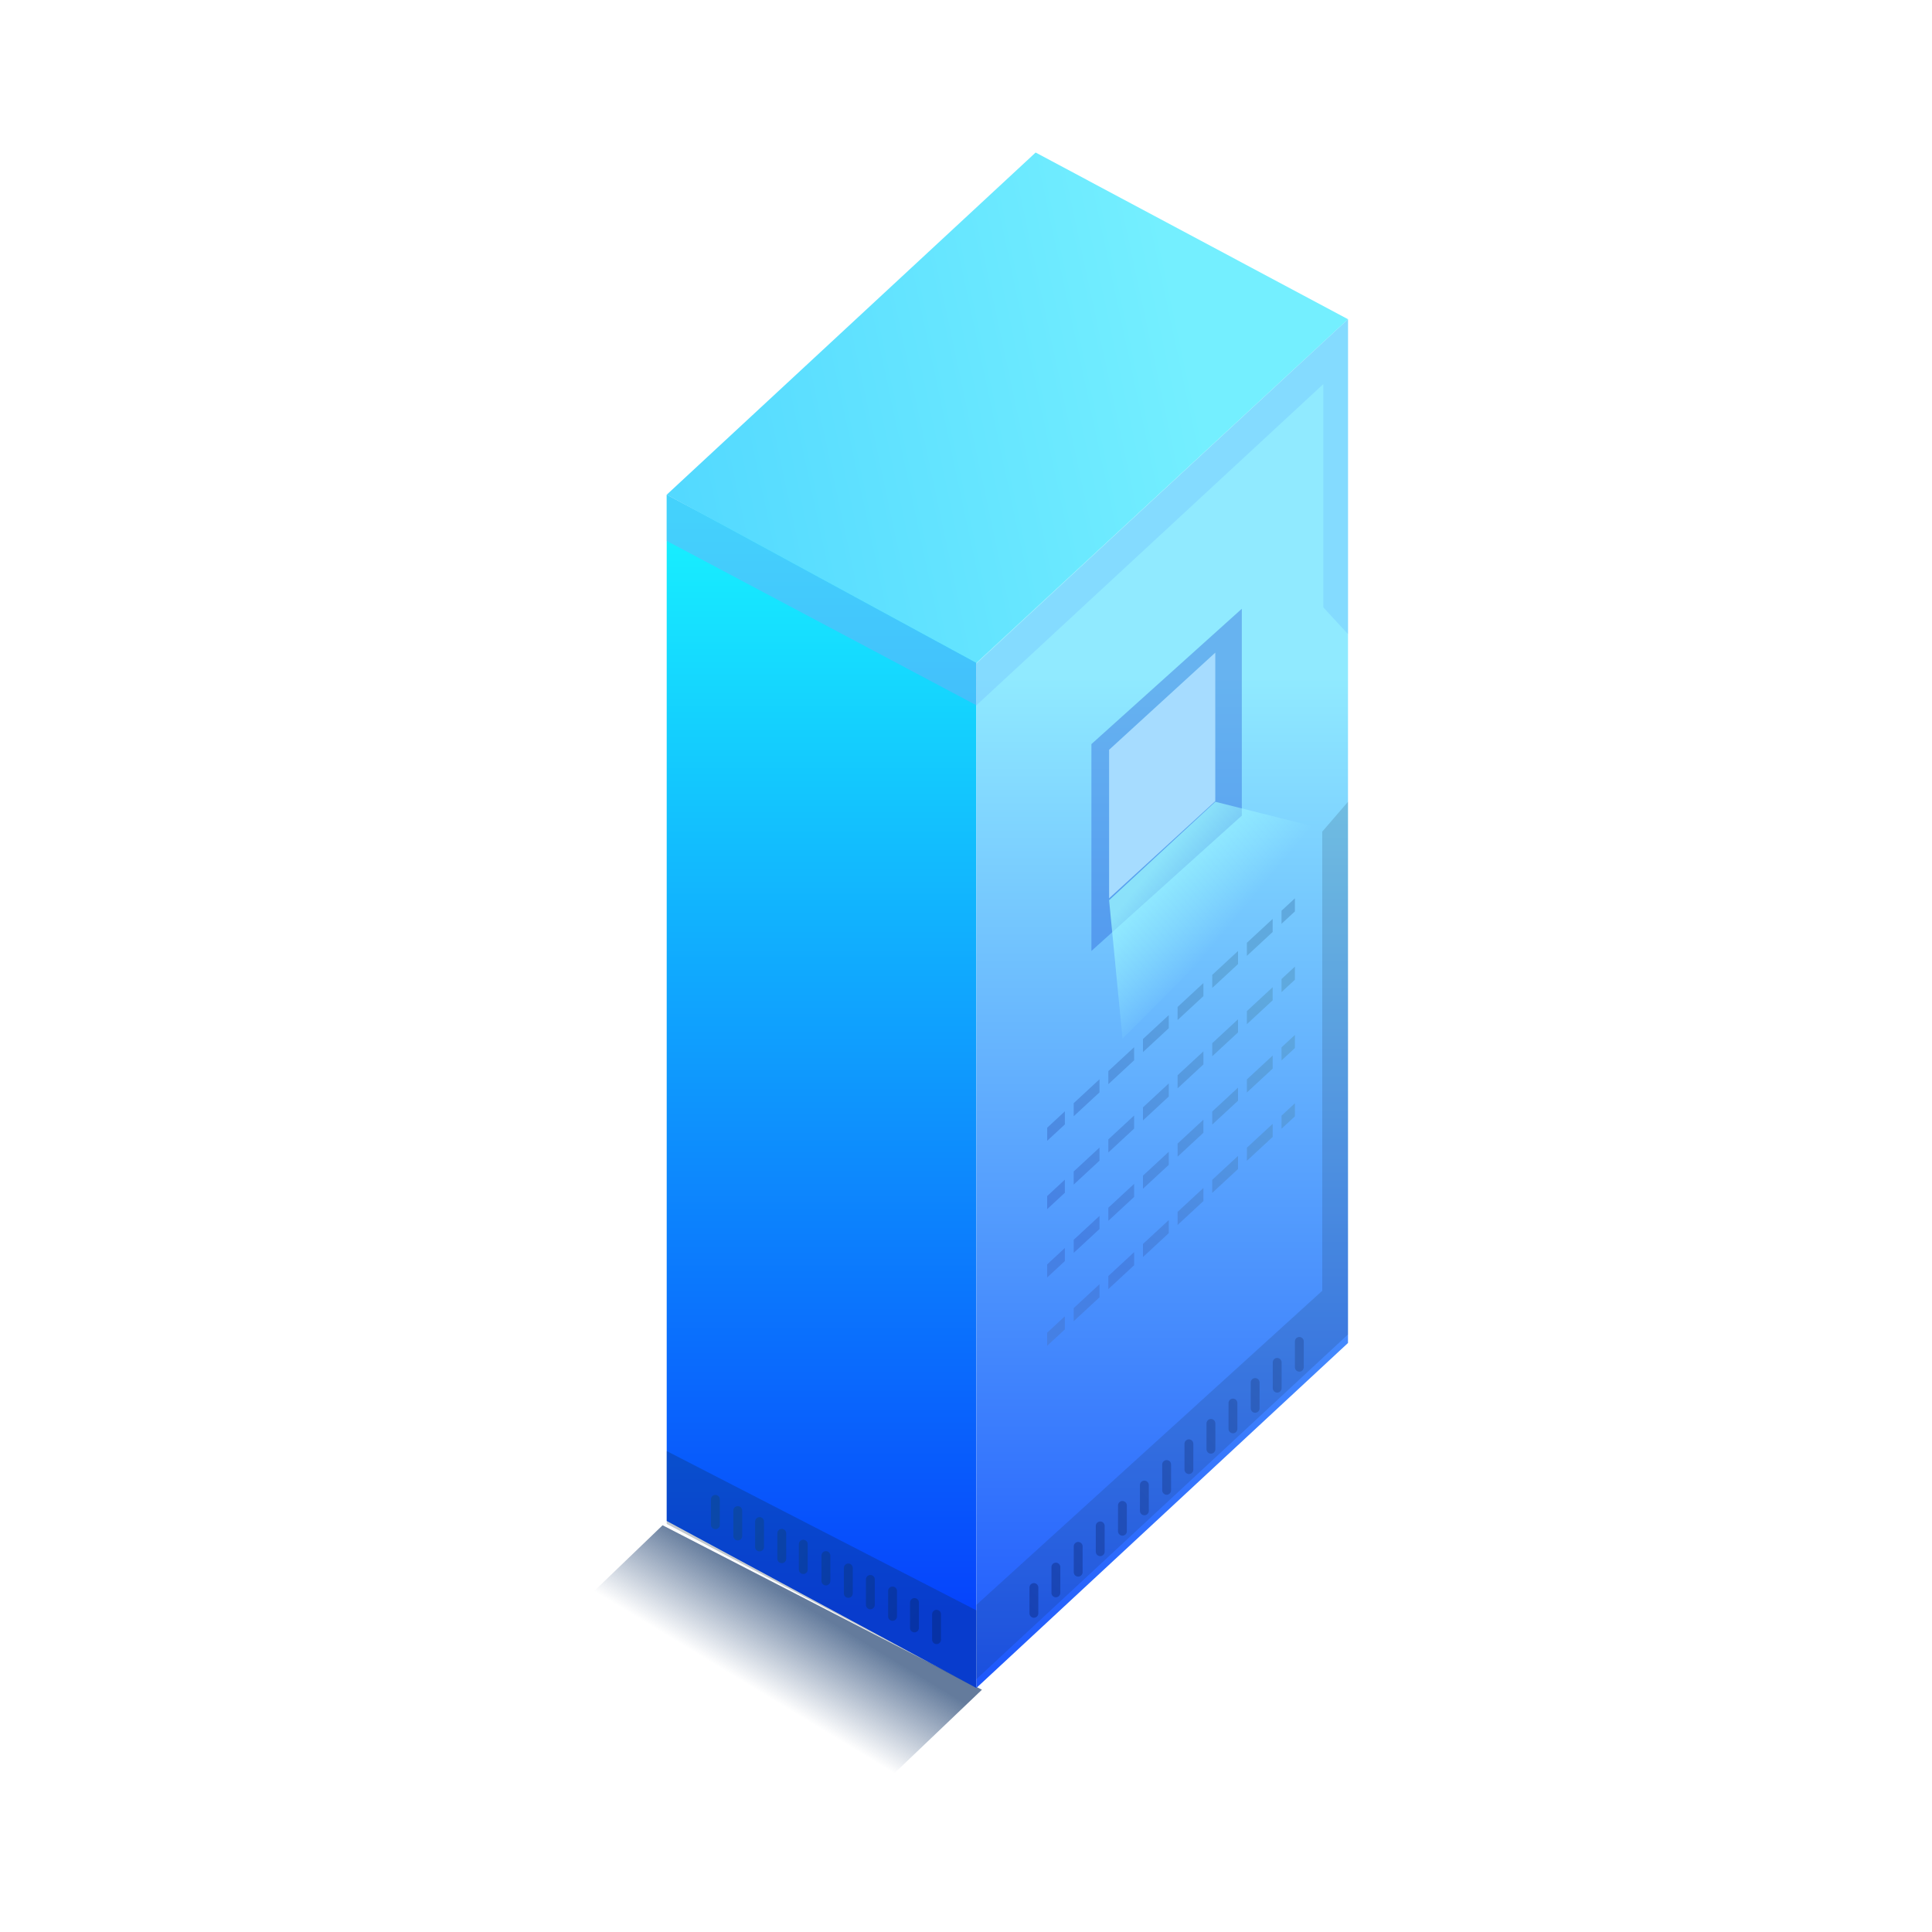 <?xml version="1.0" encoding="UTF-8"?>
<svg width="190px" height="190px" viewBox="0 0 190 190" version="1.1" xmlns="http://www.w3.org/2000/svg" xmlns:xlink="http://www.w3.org/1999/xlink">
    <title>编组 14备份 4</title>
    <defs>
        <linearGradient x1="37.429%" y1="52.664%" x2="58.81%" y2="30.839%" id="linearGradient-1">
            <stop stop-color="#193C6D" stop-opacity="0" offset="0%"></stop>
            <stop stop-color="#193C6D" offset="100%"></stop>
        </linearGradient>
        <linearGradient x1="50%" y1="0%" x2="50%" y2="92.863%" id="linearGradient-2">
            <stop stop-color="#18F6FF" offset="0%"></stop>
            <stop stop-color="#0644FC" offset="100%"></stop>
        </linearGradient>
        <linearGradient x1="50%" y1="26.104%" x2="50%" y2="106.161%" id="linearGradient-3">
            <stop stop-color="#90EAFF" offset="0%"></stop>
            <stop stop-color="#134AFC" offset="100%"></stop>
        </linearGradient>
        <linearGradient x1="77.451%" y1="44.168%" x2="0%" y2="56.537%" id="linearGradient-4">
            <stop stop-color="#74EFFF" offset="0%"></stop>
            <stop stop-color="#53D9FF" offset="100%"></stop>
        </linearGradient>
        <linearGradient x1="97.718%" y1="6.973%" x2="2.282%" y2="100%" id="linearGradient-5">
            <stop stop-color="#3165C0" offset="0%"></stop>
            <stop stop-color="#1742B4" offset="100%"></stop>
        </linearGradient>
        <linearGradient x1="100%" y1="31.911%" x2="0%" y2="71.02%" id="linearGradient-6">
            <stop stop-color="#0B48A9" offset="0%"></stop>
            <stop stop-color="#0732A6" offset="100%"></stop>
        </linearGradient>
        <linearGradient x1="63.184%" y1="11.728%" x2="36.928%" y2="84.738%" id="linearGradient-7">
            <stop stop-color="#5FA9DE" offset="0%"></stop>
            <stop stop-color="#4580E4" offset="100%"></stop>
        </linearGradient>
        <linearGradient x1="56.733%" y1="50%" x2="24.929%" y2="21.841%" id="linearGradient-8">
            <stop stop-color="#A1FEFF" stop-opacity="0" offset="0%"></stop>
            <stop stop-color="#A1FEFF" offset="100%"></stop>
        </linearGradient>
    </defs>
    <g id="页面-1" stroke="none" stroke-width="1" fill="none" fill-rule="evenodd">
        <g id="编组-14备份-4">
            <rect id="矩形" fill="#D8D8D8" opacity="0" x="0" y="0" width="190" height="190"></rect>
            <g id="编组-12" transform="translate(54, 15)">
                <polygon id="路径-173" fill="url(#linearGradient-1)" opacity="0.673" points="11.162 135 42.567 151.175 32.264 161 0.567 145.183"></polygon>
                <g id="编组-24备份-2" transform="translate(11.567, 0)">
                    <polygon id="路径-344备份" fill="url(#linearGradient-2)" points="30.455 151 0 134.577 0 33.651 30.455 49.87"></polygon>
                    <polygon id="路径-345备份" fill="url(#linearGradient-3)" points="30.455 151 67 117.075 67 16.394 30.455 50.201"></polygon>
                    <polygon id="路径-345备份" fill="#265CD8" opacity="0.386" points="41.766 78.52 56.558 65.212 56.558 44.869 41.766 58.177"></polygon>
                    <polygon id="路径-345备份" fill="#A6DCFF" points="43.506 73.343 53.948 63.788 53.948 49.183 43.506 58.737"></polygon>
                    <polygon id="路径-344备份-3" fill="url(#linearGradient-4)" points="0 33.651 30.455 50.201 67 16.394 36.281 0"></polygon>
                    <polygon id="路径-344" fill="#5DAAFE" opacity="0.228" points="30.458 54.36 30.455 50.28 67 16.394 67 47.36 64.573 44.729 64.573 22.773"></polygon>
                    <polygon id="路径-345" fill="#13243B" opacity="0.149" points="30.455 142.831 30.455 150.137 67 116.235 67 63.851 64.469 66.784 64.469 111.94"></polygon>
                    <polygon id="路径-346" fill="#86A2F7" opacity="0.405" points="30.455 54.36 0 38.195 0 33.651 30.45 50.201"></polygon>
                    <polygon id="路径-347" fill="#0D253E" opacity="0.248" points="30.451 151 30.455 143.371 0 127.703 0 134.867"></polygon>
                    <path d="M36.111,140.688 C36.351,140.688 36.546,140.883 36.546,141.123 L36.546,143.662 C36.546,143.902 36.351,144.097 36.111,144.097 C35.87,144.097 35.675,143.902 35.675,143.662 L35.675,141.123 C35.675,140.883 35.87,140.688 36.111,140.688 Z M38.272,138.677 C38.512,138.677 38.707,138.871 38.707,139.112 L38.707,141.65 C38.707,141.891 38.512,142.085 38.272,142.085 C38.031,142.085 37.837,141.891 37.837,141.65 L37.837,139.112 C37.837,138.871 38.031,138.677 38.272,138.677 Z M40.465,136.641 C40.706,136.641 40.901,136.836 40.901,137.076 L40.901,139.614 C40.901,139.855 40.706,140.05 40.465,140.05 C40.225,140.05 40.03,139.855 40.03,139.614 L40.03,137.076 C40.03,136.836 40.225,136.641 40.465,136.641 Z M42.633,134.628 C42.874,134.628 43.069,134.823 43.069,135.063 L43.069,137.602 C43.069,137.842 42.874,138.037 42.633,138.037 C42.393,138.037 42.198,137.842 42.198,137.602 L42.198,135.063 C42.198,134.823 42.393,134.628 42.633,134.628 Z M44.817,132.614 C45.057,132.614 45.252,132.809 45.252,133.049 L45.252,135.587 C45.252,135.828 45.057,136.023 44.817,136.023 C44.576,136.023 44.382,135.828 44.382,135.587 L44.382,133.049 C44.382,132.809 44.576,132.614 44.817,132.614 Z M46.975,130.609 C47.215,130.609 47.41,130.804 47.41,131.044 L47.41,133.582 C47.41,133.823 47.215,134.018 46.975,134.018 C46.734,134.018 46.539,133.823 46.539,133.582 L46.539,131.044 C46.539,130.804 46.734,130.609 46.975,130.609 Z M49.165,128.591 C49.406,128.591 49.601,128.785 49.601,129.026 L49.601,131.564 C49.601,131.805 49.406,132 49.165,132 C48.925,132 48.73,131.805 48.73,131.564 L48.73,129.026 C48.73,128.785 48.925,128.591 49.165,128.591 Z M51.355,126.552 C51.595,126.552 51.79,126.746 51.79,126.987 L51.79,129.525 C51.79,129.766 51.595,129.961 51.355,129.961 C51.114,129.961 50.92,129.766 50.92,129.525 L50.92,126.987 C50.92,126.746 51.114,126.552 51.355,126.552 Z M53.52,124.549 C53.761,124.549 53.956,124.744 53.956,124.984 L53.956,127.523 C53.956,127.763 53.761,127.958 53.52,127.958 C53.28,127.958 53.085,127.763 53.085,127.523 L53.085,124.984 C53.085,124.744 53.28,124.549 53.52,124.549 Z M55.686,122.545 C55.926,122.545 56.121,122.74 56.121,122.98 L56.121,125.519 C56.121,125.759 55.926,125.954 55.686,125.954 C55.445,125.954 55.25,125.759 55.25,125.519 L55.25,122.98 C55.25,122.74 55.445,122.545 55.686,122.545 Z M57.871,120.526 C58.111,120.526 58.306,120.721 58.306,120.961 L58.306,123.499 C58.306,123.74 58.111,123.935 57.871,123.935 C57.631,123.935 57.436,123.74 57.436,123.499 L57.436,120.961 C57.436,120.721 57.631,120.526 57.871,120.526 Z M60.038,118.546 C60.278,118.546 60.473,118.741 60.473,118.981 L60.473,121.52 C60.473,121.76 60.278,121.955 60.038,121.955 C59.798,121.955 59.603,121.76 59.603,121.52 L59.603,118.981 C59.603,118.741 59.798,118.546 60.038,118.546 Z M62.214,116.486 C62.454,116.486 62.649,116.681 62.649,116.921 L62.649,119.459 C62.649,119.7 62.454,119.895 62.214,119.895 C61.974,119.895 61.779,119.7 61.779,119.459 L61.779,116.921 C61.779,116.681 61.974,116.486 62.214,116.486 Z" id="形状结合" fill="url(#linearGradient-5)"></path>
                    <path d="M4.787,143.315 C5.027,143.315 5.222,143.51 5.222,143.751 L5.222,146.25 C5.222,146.491 5.027,146.686 4.787,146.686 C4.546,146.686 4.351,146.491 4.351,146.25 L4.351,143.751 C4.351,143.51 4.546,143.315 4.787,143.315 Z M6.959,142.162 C7.2,142.162 7.395,142.357 7.395,142.598 L7.395,145.097 C7.395,145.337 7.2,145.533 6.959,145.533 C6.718,145.533 6.523,145.337 6.523,145.097 L6.523,142.598 C6.523,142.357 6.718,142.162 6.959,142.162 Z M9.114,141.028 C9.355,141.028 9.55,141.223 9.55,141.464 L9.55,143.962 C9.55,144.203 9.355,144.398 9.114,144.398 C8.874,144.398 8.679,144.203 8.679,143.962 L8.679,141.464 C8.679,141.223 8.874,141.028 9.114,141.028 Z M11.297,139.891 C11.538,139.891 11.733,140.087 11.733,140.327 L11.733,142.826 C11.733,143.067 11.538,143.262 11.297,143.262 C11.056,143.262 10.861,143.067 10.861,142.826 L10.861,140.327 C10.861,140.087 11.056,139.891 11.297,139.891 Z M13.465,138.764 C13.705,138.764 13.901,138.959 13.901,139.2 L13.901,141.699 C13.901,141.94 13.705,142.135 13.465,142.135 C13.224,142.135 13.029,141.94 13.029,141.699 L13.029,139.2 C13.029,138.959 13.224,138.764 13.465,138.764 Z M15.669,137.546 C15.909,137.546 16.104,137.742 16.104,137.982 L16.104,140.481 C16.104,140.722 15.909,140.917 15.669,140.917 C15.428,140.917 15.233,140.722 15.233,140.481 L15.233,137.982 C15.233,137.742 15.428,137.546 15.669,137.546 Z M17.895,136.423 C18.135,136.423 18.33,136.618 18.33,136.859 L18.33,139.358 C18.33,139.599 18.135,139.794 17.895,139.794 C17.654,139.794 17.459,139.599 17.459,139.358 L17.459,136.859 C17.459,136.618 17.654,136.423 17.895,136.423 Z M20.009,135.357 C20.249,135.357 20.445,135.552 20.445,135.792 L20.445,138.291 C20.445,138.532 20.249,138.727 20.009,138.727 C19.768,138.727 19.573,138.532 19.573,138.291 L19.573,135.792 C19.573,135.552 19.768,135.357 20.009,135.357 Z M22.194,134.199 C22.435,134.199 22.63,134.394 22.63,134.635 L22.63,137.134 C22.63,137.375 22.435,137.57 22.194,137.57 C21.954,137.57 21.758,137.375 21.758,137.134 L21.758,134.635 C21.758,134.394 21.954,134.199 22.194,134.199 Z M24.338,133.12 C24.578,133.12 24.774,133.315 24.774,133.555 L24.774,136.054 C24.774,136.295 24.578,136.49 24.338,136.49 C24.097,136.49 23.902,136.295 23.902,136.054 L23.902,133.555 C23.902,133.315 24.097,133.12 24.338,133.12 Z M26.538,132.017 C26.779,132.017 26.974,132.212 26.974,132.453 L26.974,134.952 C26.974,135.193 26.779,135.388 26.538,135.388 C26.297,135.388 26.102,135.193 26.102,134.952 L26.102,132.453 C26.102,132.212 26.297,132.017 26.538,132.017 Z" id="形状结合备份-3" fill="url(#linearGradient-6)" transform="translate(15.662, 139.351) scale(-1, 1) translate(-15.662, -139.351) "></path>
                    <path d="M39.155,114.45 L39.155,115.737 L37.416,117.349 L37.416,116.062 L39.155,114.45 Z M42.561,111.296 L42.561,112.583 L40.025,114.932 L40.025,113.645 L42.561,111.296 Z M45.967,108.142 L45.967,109.428 L43.431,111.777 L43.431,110.491 L45.967,108.142 Z M39.155,107.732 L39.155,109.019 L37.416,110.63 L37.416,109.344 L39.155,107.732 Z M49.374,104.987 L49.374,106.273 L46.837,108.623 L46.837,107.337 L49.374,104.987 Z M42.561,104.578 L42.561,105.865 L40.025,108.214 L40.025,106.927 L42.561,104.578 Z M52.78,101.832 L52.78,103.118 L50.243,105.468 L50.243,104.182 L52.78,101.832 Z M45.967,101.424 L45.967,102.71 L43.431,105.059 L43.431,103.773 L45.967,101.424 Z M39.155,101.013 L39.155,102.3 L37.416,103.912 L37.416,102.625 L39.155,101.013 Z M56.186,98.678 L56.186,99.964 L53.649,102.314 L53.649,101.028 L56.186,98.678 Z M49.374,98.269 L49.374,99.555 L46.837,101.905 L46.837,100.619 L49.374,98.269 Z M42.561,97.859 L42.561,99.146 L40.025,101.495 L40.025,100.208 L42.561,97.859 Z M59.592,95.523 L59.592,96.809 L57.056,99.158 L57.056,97.872 L59.592,95.523 Z M52.78,95.114 L52.78,96.4 L50.243,98.75 L50.243,97.464 L52.78,95.114 Z M45.967,94.705 L45.967,95.991 L43.431,98.34 L43.431,97.054 L45.967,94.705 Z M39.155,94.295 L39.155,95.582 L37.416,97.193 L37.416,95.907 L39.155,94.295 Z M61.779,93.498 L61.779,94.785 L60.462,96.004 L60.462,94.718 L61.779,93.498 Z M56.186,91.96 L56.186,93.246 L53.649,95.596 L53.649,94.31 L56.186,91.96 Z M49.374,91.55 L49.374,92.836 L46.837,95.186 L46.837,93.9 L49.374,91.55 Z M42.561,91.141 L42.561,92.428 L40.025,94.777 L40.025,93.49 L42.561,91.141 Z M59.592,88.805 L59.592,90.091 L57.056,92.44 L57.056,91.154 L59.592,88.805 Z M52.78,88.395 L52.78,89.681 L50.243,92.031 L50.243,90.745 L52.78,88.395 Z M45.967,87.987 L45.967,89.273 L43.431,91.622 L43.431,90.336 L45.967,87.987 Z M61.779,86.78 L61.779,88.066 L60.462,89.286 L60.462,88 L61.779,86.78 Z M56.186,85.241 L56.186,86.527 L53.649,88.877 L53.649,87.591 L56.186,85.241 Z M49.374,84.832 L49.374,86.118 L46.837,88.468 L46.837,87.182 L49.374,84.832 Z M59.592,82.086 L59.592,83.372 L57.056,85.721 L57.056,84.435 L59.592,82.086 Z M52.78,81.677 L52.78,82.963 L50.243,85.313 L50.243,84.027 L52.78,81.677 Z M61.779,80.061 L61.779,81.348 L60.462,82.567 L60.462,81.281 L61.779,80.061 Z M56.186,78.523 L56.186,79.809 L53.649,82.159 L53.649,80.873 L56.186,78.523 Z M59.592,75.368 L59.592,76.654 L57.056,79.003 L57.056,77.717 L59.592,75.368 Z M61.779,73.343 L61.779,74.629 L60.462,75.849 L60.462,74.563 L61.779,73.343 Z" id="形状结合" fill="url(#linearGradient-7)"></path>
                    <polygon id="路径-348" fill="url(#linearGradient-8)" opacity="0.702" points="53.958 63.851 43.506 73.53 44.827 87.149 65.26 66.683"></polygon>
                </g>
            </g>
        </g>
    </g>
</svg>